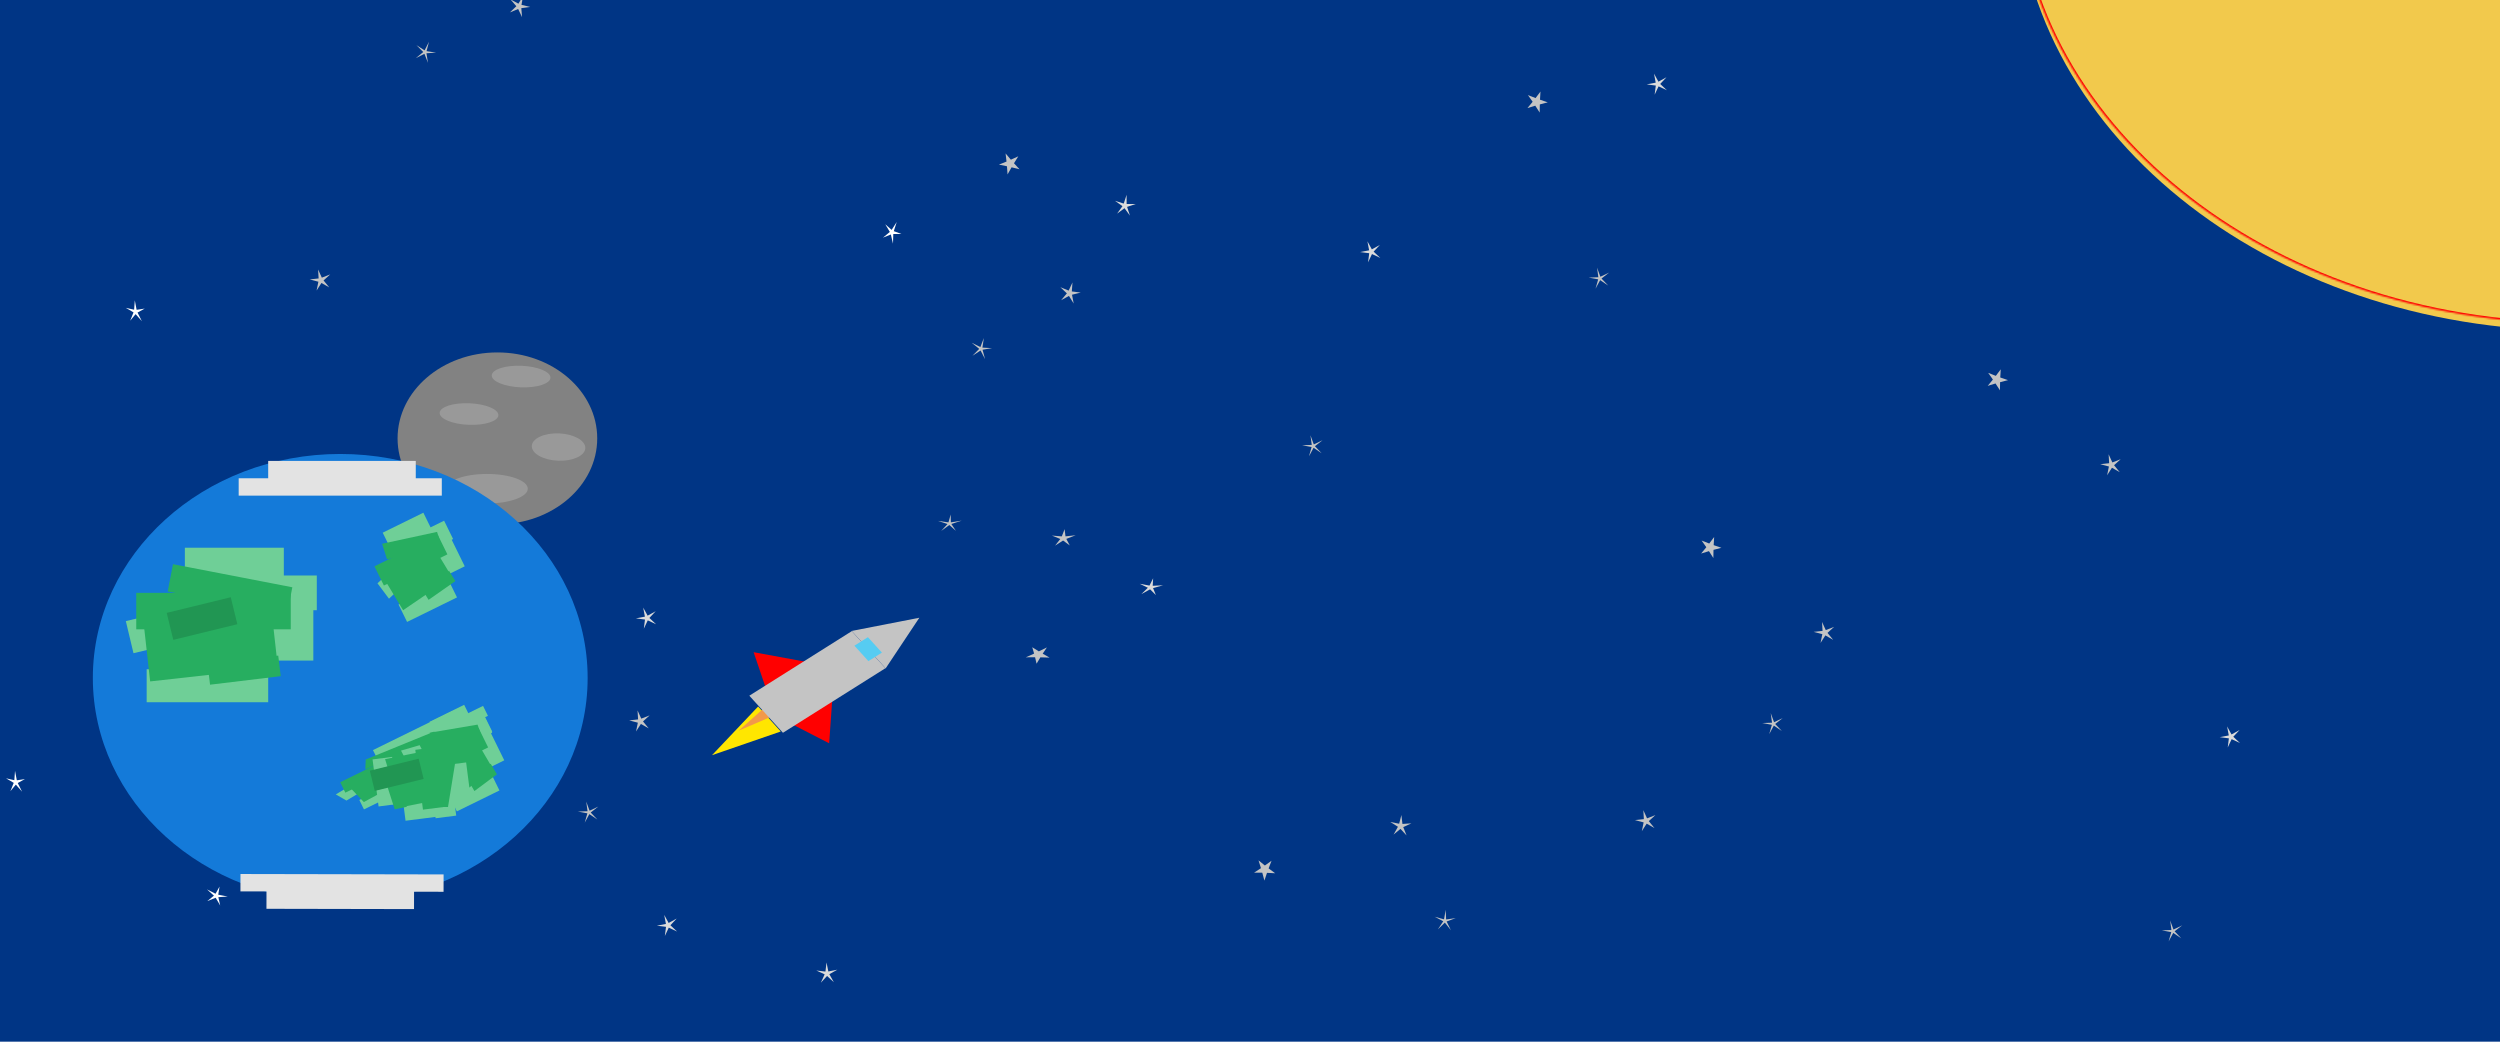 <svg width="1440" height="600" viewBox="0 0 1440 600" version="1.1" xmlns="http://www.w3.org/2000/svg" xmlns:xlink="http://www.w3.org/1999/xlink">
<title>3</title>
<desc>Created using Figma</desc>
<g id="Canvas" transform="translate(485 -379)">
<clipPath id="clip-0" clip-rule="evenodd">
<path d="M -485 379L 955 379L 955 979L -485 979L -485 379Z" fill="#FFFFFF"/>
</clipPath>
<g id="3" clip-path="url(#clip-0)">
<path d="M -485 379L 955 379L 955 979L -485 979L -485 379Z" fill="#FFFFFF"/>
<clipPath id="clip-1" clip-rule="evenodd">
<path d="M -505 378L 958 378L 958 993L -505 993L -505 378Z" fill="#FFFFFF"/>
</clipPath>
<g id="3" clip-path="url(#clip-1)">
<path d="M -505 378L 958 378L 958 993L -505 993L -505 378Z" fill="#003585"/>
</g>
<g id="Moon" filter="url(#filter0_d)">
<g id="Ellipse 2">
<use xlink:href="#path0_fill" transform="translate(-256 578)" fill="#828282"/>
</g>
<g id="Ellipse 2.1" filter="url(#filter1_d)">
<use xlink:href="#path1_fill" transform="translate(-228 644)" fill="#999999"/>
</g>
<g id="Ellipse 2.2" filter="url(#filter2_d)">
<use xlink:href="#path2_fill" transform="matrix(0.999 0.041 -0.041 0.999 -231.495 602.586)" fill="#999999"/>
</g>
<g id="Ellipse 2.4" filter="url(#filter3_d)">
<use xlink:href="#path3_fill" transform="matrix(0.999 0.041 -0.041 0.999 -178.359 620)" fill="#999999"/>
</g>
<g id="Ellipse 2.3" filter="url(#filter4_d)">
<use xlink:href="#path2_fill" transform="matrix(0.999 0.041 -0.041 0.999 -201.495 581)" fill="#999999"/>
</g>
</g>
<g id="Group" filter="url(#filter5_d)">
<g id="Group 2.1">
<g id="Star">
<use xlink:href="#path4_fill" transform="matrix(-0.645 0.764 -0.764 -0.645 -107.231 789.674)" fill="#C4C4C4"/>
</g>
<g id="Star">
<use xlink:href="#path5_fill" transform="matrix(-0.038 0.999 -0.999 -0.038 -175.476 735.151)" fill="#C4C4C4"/>
</g>
<g id="Star">
<use xlink:href="#path6_fill" transform="matrix(-0.645 0.764 -0.764 -0.645 -136.784 842.184)" fill="#C4C4C4"/>
</g>
<g id="Star">
<use xlink:href="#path7_fill" transform="matrix(-0.96 -0.279 0.279 -0.96 -108.027 738.908)" fill="#DBDBDB"/>
</g>
<g id="Star">
<use xlink:href="#path8_fill" transform="matrix(0.321 0.947 -0.947 0.321 -219.766 800.43)" fill="#FFFFFF"/>
</g>
</g>
<g id="Group 2.3">
<g id="Star">
<use xlink:href="#path4_fill" transform="matrix(-0.932 0.363 -0.363 -0.932 139.398 547.532)" fill="#C4C4C4"/>
</g>
<g id="Star">
<use xlink:href="#path5_fill" transform="matrix(-0.511 0.86 -0.86 -0.511 105.512 467.022)" fill="#C4C4C4"/>
</g>
<g id="Star">
<use xlink:href="#path6_fill" transform="matrix(-0.932 0.363 -0.363 -0.932 88.341 579.531)" fill="#C4C4C4"/>
</g>
<g id="Star">
<use xlink:href="#path7_fill" transform="matrix(-0.71 -0.704 0.704 -0.71 162.962 502.56)" fill="#DBDBDB"/>
</g>
<g id="Star">
<use xlink:href="#path8_fill" transform="matrix(-0.17 0.985 -0.985 -0.17 35.407 503.193)" fill="#FFFFFF"/>
</g>
</g>
<g id="Group 2.4">
<g id="Star">
<use xlink:href="#path9_fill" transform="matrix(-1 0.012 -0.132 0.991 135.419 679.704)" fill="#C4C4C4"/>
</g>
<g id="Star">
<use xlink:href="#path10_fill" transform="matrix(-0.858 -0.513 -0.768 0.641 123.267 751.049)" fill="#C4C4C4"/>
</g>
<g id="Star">
<use xlink:href="#path11_fill" transform="matrix(-1 0.012 -0.132 0.991 69.808 671.256)" fill="#C4C4C4"/>
</g>
<g id="Star">
<use xlink:href="#path12_fill" transform="matrix(-0.597 0.803 0.951 0.308 175.018 706.447)" fill="#DBDBDB"/>
</g>
<g id="Star">
<use xlink:href="#path13_fill" transform="matrix(-0.577 -0.816 -0.921 0.39 35.575 745.323)" fill="#FFFFFF"/>
</g>
</g>
<g id="Group 2.2">
<g id="Star">
<use xlink:href="#path4_fill" transform="matrix(-0.645 0.764 -0.764 -0.645 -291.233 535.674)" fill="#C4C4C4"/>
</g>
<g id="Star">
<use xlink:href="#path8_fill" transform="matrix(0.321 0.947 -0.947 0.321 -403.768 546.43)" fill="#FFFFFF"/>
</g>
<g id="Group 2.1">
<g id="Star">
<use xlink:href="#path4_fill" transform="matrix(-0.645 0.764 -0.764 -0.645 472.101 847.103)" fill="#C4C4C4"/>
</g>
<g id="Star">
<use xlink:href="#path5_fill" transform="matrix(-0.038 0.999 -0.999 -0.038 406.75 427.577)" fill="#C4C4C4"/>
</g>
<g id="Star">
<use xlink:href="#path6_fill" transform="matrix(-0.645 0.764 -0.764 -0.645 445.442 534.611)" fill="#C4C4C4"/>
</g>
<g id="Star">
<use xlink:href="#path7_fill" transform="matrix(-0.96 -0.279 0.279 -0.96 474.199 431.334)" fill="#DBDBDB"/>
</g>
<g id="Star">
<use xlink:href="#path4_fill" transform="matrix(-0.645 0.764 -0.764 -0.645 740.105 642.104)" fill="#C4C4C4"/>
</g>
<g id="Star">
<use xlink:href="#path5_fill" transform="matrix(-0.038 0.999 -0.999 -0.038 671.859 587.581)" fill="#C4C4C4"/>
</g>
<g id="Star">
<use xlink:href="#path6_fill" transform="matrix(-0.645 0.764 -0.764 -0.645 280.371 631.188)" fill="#C4C4C4"/>
</g>
<g id="Star">
<use xlink:href="#path7_fill" transform="matrix(-0.96 -0.279 0.279 -0.96 309.127 527.912)" fill="#DBDBDB"/>
</g>
<g id="Star">
<use xlink:href="#path4_fill" transform="matrix(-0.645 0.764 -0.764 -0.645 575.033 738.682)" fill="#C4C4C4"/>
</g>
<g id="Star">
<use xlink:href="#path5_fill" transform="matrix(-0.038 0.999 -0.999 -0.038 506.787 684.159)" fill="#C4C4C4"/>
</g>
<g id="Star">
<use xlink:href="#path6_fill" transform="matrix(-0.645 0.764 -0.764 -0.645 545.48 791.192)" fill="#C4C4C4"/>
</g>
<g id="Star">
<use xlink:href="#path7_fill" transform="matrix(-0.785 0.619 -0.619 -0.785 0.306 936.815)" fill="#DBDBDB"/>
</g>
<g id="Star">
<use xlink:href="#path4_fill" transform="matrix(0.246 0.969 -0.969 0.246 326.404 843.065)" fill="#C4C4C4"/>
</g>
<g id="Star">
<use xlink:href="#path5_fill" transform="matrix(0.791 0.612 -0.612 0.791 242.361 866.877)" fill="#C4C4C4"/>
</g>
<g id="Star">
<use xlink:href="#path6_fill" transform="matrix(0.246 0.969 -0.969 0.246 351.937 897.644)" fill="#C4C4C4"/>
</g>
<g id="Star">
<use xlink:href="#path7_fill" transform="matrix(-0.96 -0.279 0.279 -0.96 -95.92 915.911)" fill="#DBDBDB"/>
</g>
<g id="Star">
<use xlink:href="#path8_fill" transform="matrix(0.321 0.947 -0.947 0.321 -472.767 817.429)" fill="#FFFFFF"/>
</g>
</g>
</g>
</g>
<g id="Ellipse">
<g filter="url(#filter6_i)">
<use xlink:href="#path14_fill" transform="matrix(1 0 0 -1 676.478 565.486)" fill="#F2C94C"/>
</g>
<mask id="mask0_outline_ins">
<use xlink:href="#path14_fill" fill="white" transform="matrix(1 0 0 -1 676.478 565.486)"/>
</mask>
<g mask="url(#mask0_outline_ins)">
<use xlink:href="#path15_stroke_2x" transform="matrix(1 0 0 -1 676.478 565.486)" fill="#FF0000"/>
</g>
</g>
<g id="Rocket" filter="url(#filter7_d)">
<g id="Polygon 2">
<use xlink:href="#path16_fill" transform="matrix(-0.321 -0.947 -0.985 0.174 -14.51 769.214)" fill="#FF0000"/>
</g>
<g id="Polygon 2.1">
<use xlink:href="#path17_fill" transform="matrix(0.89 0.457 -0.535 0.845 -18.891 768.878)" fill="#FF0000"/>
</g>
<g id="Group 2">
<g id="Polygon">
<use xlink:href="#path18_fill" transform="matrix(0.672 0.741 -0.846 0.533 33.239 718.363)" fill="#C4C4C4"/>
</g>
<g id="Polygon 2" filter="url(#filter8_d)">
<use xlink:href="#path19_fill" transform="matrix(-0.672 -0.741 0.846 -0.533 -67.363 814.295)" fill="#FFE600"/>
</g>
<g id="Polygon 3">
<use xlink:href="#path20_fill" transform="matrix(0.672 0.741 0.846 -0.533 -62.004 793.22)" fill="#F2994A"/>
</g>
<g id="Rectangle">
<use xlink:href="#path21_fill" transform="matrix(0.672 0.741 -0.846 0.533 5.646 738.527)" fill="#C4C4C4"/>
</g>
<g id="Rectangle 2">
<use xlink:href="#path22_fill" transform="matrix(0.672 0.741 -0.846 0.533 14.918 742.007)" fill="#56CCF2"/>
</g>
</g>
</g>
<g id="Rectangle">
<use xlink:href="#path23_fill" transform="translate(-245 814)" fill="#27AE60"/>
</g>
<g id="Rectangle">
<use xlink:href="#path24_fill" transform="translate(-250 801)" fill="#27AE60"/>
</g>
<g id="Star">
<use xlink:href="#path5_fill" transform="matrix(0.766 0.642 -0.642 0.766 -389.302 812.486)" fill="#C4C4C4"/>
</g>
<g id="Star">
<use xlink:href="#path6_fill" transform="matrix(0.209 0.978 -0.978 0.209 -281.005 847.486)" fill="#C4C4C4"/>
</g>
<g id="Star">
<use xlink:href="#path7_fill" transform="matrix(-0.809 0.588 -0.588 -0.809 -345.007 761.483)" fill="#DBDBDB"/>
</g>
<g id="Star">
<use xlink:href="#path8_fill" transform="matrix(0.945 0.326 -0.326 0.945 -364.847 887.486)" fill="#FFFFFF"/>
</g>
<g id="Earth" filter="url(#filter9_d)">
<g id="Ellipse 3">
<use xlink:href="#path25_fill" transform="translate(-431.522 636.486)" fill="#147AD9"/>
</g>
<g id="Group 2" filter="url(#filter10_d)">
<g id="Rectangle">
<use xlink:href="#path26_fill" transform="translate(-347.522 646.486)" fill="#E3E3E3"/>
</g>
<g id="Rectangle">
<use xlink:href="#path27_fill" transform="translate(-330.522 636.486)" fill="#E3E3E3"/>
</g>
</g>
<g id="Group 2.1" filter="url(#filter11_d)">
<g id="Rectangle">
<use xlink:href="#path26_fill" transform="matrix(-1 -0.002 0.002 -1 -229.507 884.664)" fill="#E3E3E3"/>
</g>
<g id="Rectangle">
<use xlink:href="#path27_fill" transform="matrix(-1 -0.002 0.002 -1 -246.522 894.638)" fill="#E3E3E3"/>
</g>
</g>
<g id="Group" filter="url(#filter12_d)">
<g id="Rectangle 3">
<use xlink:href="#path28_fill" transform="translate(-378.522 686.486)" fill="#6FCF97"/>
</g>
<g id="Rectangle 3.1">
<use xlink:href="#path28_fill" transform="translate(-361.522 719.486)" fill="#6FCF97"/>
</g>
<g id="Rectangle 3.2">
<use xlink:href="#path29_fill" transform="translate(-400.522 756.486)" fill="#6FCF97"/>
</g>
<g id="Rectangle 3.4">
<use xlink:href="#path29_fill" transform="matrix(0.973 -0.232 0.232 0.973 -412.522 728.759)" fill="#6FCF97"/>
</g>
<g id="Rectangle 3.3">
<use xlink:href="#path30_fill" transform="translate(-359.522 702.486)" fill="#6FCF97"/>
</g>
<g id="Rectangle 3">
<use xlink:href="#path31_fill" transform="matrix(0.12 0.993 -0.993 0.12 -324.73 748.62)" fill="#27AE60"/>
</g>
<g id="Rectangle 3">
<use xlink:href="#path32_fill" transform="matrix(0.994 -0.111 0.111 0.994 -402.068 731.689)" fill="#27AE60"/>
</g>
<g id="Rectangle 4">
<use xlink:href="#path33_fill" transform="translate(-406.522 712.486)" fill="#27AE60"/>
</g>
<g id="Rectangle 2">
<use xlink:href="#path34_fill" transform="matrix(0.982 0.19 -0.19 0.982 -385.361 695.975)" fill="#27AE60"/>
</g>
</g>
<g id="Group" filter="url(#filter13_d)">
<g id="Rectangle 3">
<use xlink:href="#path35_fill" transform="matrix(0.898 -0.441 0.441 0.898 -264.56 677.818)" fill="#6FCF97"/>
</g>
<g id="Rectangle 3.1">
<use xlink:href="#path35_fill" transform="matrix(0.898 -0.441 0.441 0.898 -249.025 691.802)" fill="#6FCF97"/>
</g>
<g id="Rectangle 3.2">
<use xlink:href="#path36_fill" transform="matrix(0.898 -0.441 0.441 0.898 -255.448 719.195)" fill="#6FCF97"/>
</g>
<g id="Rectangle 3.4">
<use xlink:href="#path37_fill" transform="matrix(0.729 -0.685 0.598 0.802 -267.564 706.984)" fill="#6FCF97"/>
</g>
<g id="Rectangle 3.3">
<use xlink:href="#path38_fill" transform="matrix(0.898 -0.441 0.441 0.898 -252.61 682.428)" fill="#6FCF97"/>
</g>
<g id="Rectangle 3">
<use xlink:href="#path39_fill" transform="matrix(0.523 0.852 -0.819 0.573 -226.364 699.755)" fill="#27AE60"/>
</g>
<g id="Rectangle 3">
<use xlink:href="#path40_fill" transform="matrix(0.826 -0.564 0.517 0.856 -262.511 706.421)" fill="#27AE60"/>
</g>
<g id="Rectangle 4">
<use xlink:href="#path41_fill" transform="matrix(0.898 -0.441 0.441 0.898 -269.318 697.186)" fill="#27AE60"/>
</g>
<g id="Rectangle 2">
<use xlink:href="#path42_fill" transform="matrix(0.977 -0.211 0.302 0.953 -264.909 684.204)" fill="#27AE60"/>
</g>
</g>
<g id="Group" filter="url(#filter14_d)">
<g id="Rectangle 3">
<use xlink:href="#path43_fill" transform="matrix(0.898 -0.441 0.441 0.898 -270.171 803.051)" fill="#6FCF97"/>
</g>
<g id="Rectangle 3.1">
<use xlink:href="#path43_fill" transform="matrix(0.898 -0.441 0.441 0.898 -251.856 805.776)" fill="#6FCF97"/>
</g>
<g id="Rectangle 3.2">
<use xlink:href="#path44_fill" transform="matrix(0.898 -0.441 0.441 0.898 -278.028 831.776)" fill="#6FCF97"/>
</g>
<g id="Rectangle 3.4">
<use xlink:href="#path45_fill" transform="matrix(0.857 -0.515 0.867 0.499 -291.579 828.584)" fill="#6FCF97"/>
</g>
<g id="Rectangle 3.3">
<use xlink:href="#path46_fill" transform="matrix(0.898 -0.441 0.441 0.898 -252.637 800.121)" fill="#6FCF97"/>
</g>
<g id="Rectangle 3">
<use xlink:href="#path47_fill" transform="matrix(0.706 0.708 -0.878 0.479 -218.164 799.574)" fill="#27AE60"/>
</g>
<g id="Rectangle 3">
<use xlink:href="#path48_fill" transform="matrix(0.879 -0.476 0.689 0.724 -282.758 825.291)" fill="#27AE60"/>
</g>
<g id="Rectangle 4">
<use xlink:href="#path49_fill" transform="matrix(0.898 -0.441 0.441 0.898 -289.04 821.556)" fill="#27AE60"/>
</g>
<g id="Rectangle 2">
<use xlink:href="#path50_fill" transform="matrix(0.926 -0.378 -0.042 0.999 -274.339 808.468)" fill="#27AE60"/>
</g>
</g>
<g id="Group" filter="url(#filter15_d)">
<g id="Rectangle 3">
<use xlink:href="#path51_fill" transform="matrix(0.898 -0.441 0.441 0.898 -237.614 786.778)" fill="#6FCF97"/>
</g>
<g id="Rectangle 3.1">
<use xlink:href="#path51_fill" transform="matrix(0.898 -0.441 0.441 0.898 -222.956 801.571)" fill="#6FCF97"/>
</g>
<g id="Rectangle 3.2">
<use xlink:href="#path52_fill" transform="matrix(0.898 -0.441 0.441 0.898 -226.857 828.146)" fill="#6FCF97"/>
</g>
<g id="Rectangle 3.4">
<use xlink:href="#path53_fill" transform="matrix(0.691 -0.723 0.574 0.819 -238.373 815.324)" fill="#6FCF97"/>
</g>
<g id="Rectangle 3.3">
<use xlink:href="#path54_fill" transform="matrix(0.898 -0.441 0.441 0.898 -226.739 792.1)" fill="#6FCF97"/>
</g>
<g id="Rectangle 3">
<use xlink:href="#path55_fill" transform="matrix(0.51 0.86 -0.802 0.597 -202.386 810.883)" fill="#27AE60"/>
</g>
<g id="Rectangle 3">
<use xlink:href="#path56_fill" transform="matrix(0.81 -0.586 0.505 0.863 -233.939 815.098)" fill="#27AE60"/>
</g>
<g id="Rectangle 4">
<use xlink:href="#path57_fill" transform="matrix(0.898 -0.441 0.441 0.898 -240.563 805.555)" fill="#27AE60"/>
</g>
<g id="Rectangle 2">
<use xlink:href="#path58_fill" transform="matrix(0.986 -0.167 0.325 0.946 -237.507 793.049)" fill="#27AE60"/>
</g>
</g>
</g>
<g id="Group 2.1">
<g id="Star">
<use xlink:href="#path4_fill" transform="matrix(-0.965 0.261 -0.261 -0.965 -178.147 387.184)" fill="#C4C4C4"/>
</g>
<g id="Star">
<use xlink:href="#path6_fill" transform="matrix(-0.965 0.261 -0.261 -0.965 -232.339 413.527)" fill="#C4C4C4"/>
</g>
</g>
<g id="Group 3">
<g id="Rectangle 3.1">
<use xlink:href="#path51_fill" transform="matrix(0.127 0.992 -0.992 0.127 -235.24 827.253)" fill="#6FCF97"/>
</g>
<g id="Rectangle 3.2">
<use xlink:href="#path52_fill" transform="matrix(0.127 0.992 -0.992 0.127 -259.131 814.977)" fill="#6FCF97"/>
</g>
<g id="Rectangle 3.4">
<use xlink:href="#path53_fill" transform="matrix(0.461 0.887 -0.96 0.279 -243.276 808.22)" fill="#6FCF97"/>
</g>
<g id="Rectangle 3.3">
<use xlink:href="#path54_fill" transform="matrix(0.127 0.992 -0.992 0.127 -225.054 826.732)" fill="#6FCF97"/>
</g>
<g id="Rectangle 3">
<use xlink:href="#path55_fill" transform="matrix(-0.979 0.205 -0.306 -0.952 -250.697 843.712)" fill="#27AE60"/>
</g>
<g id="Rectangle 3">
<use xlink:href="#path56_fill" transform="matrix(0.293 0.956 -0.98 0.199 -244.494 812.49)" fill="#27AE60"/>
</g>
<g id="Rectangle 3">
<use xlink:href="#path51_fill" transform="matrix(0.127 0.992 -0.992 0.127 -216.505 818.159)" fill="#6FCF97"/>
</g>
<g id="Rectangle 4">
<use xlink:href="#path57_fill" transform="matrix(0.127 0.992 -0.992 0.127 -233.323 809.303)" fill="#27AE60"/>
</g>
<g id="Rectangle 2">
<use xlink:href="#path58_fill" transform="matrix(-0.16 0.987 -1 0.002 -222.475 816.235)" fill="#27AE60"/>
</g>
</g>
<g id="Rectangle 2">
<use xlink:href="#path59_fill" transform="matrix(0.971 -0.238 0.238 0.971 -272 822.912)" fill="#219653"/>
</g>
<g id="Rectangle 3">
<use xlink:href="#path60_fill" transform="matrix(-0.971 0.237 -0.237 -0.971 -348.289 738.543)" fill="#219653"/>
</g>
<g id="Star">
<use xlink:href="#path6_fill" transform="matrix(-0.645 0.764 -0.764 -0.645 775.541 914.61)" fill="#C4C4C4"/>
</g>
<g id="Star">
<use xlink:href="#path7_fill" transform="matrix(-0.96 -0.279 0.279 -0.96 804.297 811.334)" fill="#DBDBDB"/>
</g>
</g>
</g>
<defs>
<filter id="filter0_d" filterUnits="userSpaceOnUse" x="-260" y="578" width="123" height="107" color-interpolation-filters="sRGB">
<feFlood flood-opacity="0" result="BackgroundImageFix"/>
<feColorMatrix in="SourceAlpha" type="matrix" values="0 0 0 0 0 0 0 0 0 0 0 0 0 0 0 0 0 0 255 0"/>
<feOffset dx="0" dy="4"/>
<feGaussianBlur stdDeviation="2"/>
<feColorMatrix type="matrix" values="0 0 0 0 0 0 0 0 0 0 0 0 0 0 0 0 0 0 0.25 0"/>
<feBlend mode="normal" in2="BackgroundImageFix" result="effect1_dropShadow"/>
<feBlend mode="normal" in="SourceGraphic" in2="effect1_dropShadow" result="shape"/>
</filter>
<filter id="filter1_d" filterUnits="userSpaceOnUse" x="-232" y="644" width="55" height="25" color-interpolation-filters="sRGB">
<feFlood flood-opacity="0" result="BackgroundImageFix"/>
<feColorMatrix in="SourceAlpha" type="matrix" values="0 0 0 0 0 0 0 0 0 0 0 0 0 0 0 0 0 0 255 0"/>
<feOffset dx="0" dy="4"/>
<feGaussianBlur stdDeviation="2"/>
<feColorMatrix type="matrix" values="0 0 0 0 0 0 0 0 0 0 0 0 0 0 0 0 0 0 0.25 0"/>
<feBlend mode="normal" in2="BackgroundImageFix" result="effect1_dropShadow"/>
<feBlend mode="normal" in="SourceGraphic" in2="effect1_dropShadow" result="shape"/>
</filter>
<filter id="filter2_d" filterUnits="userSpaceOnUse" x="-236" y="603" width="43" height="21" color-interpolation-filters="sRGB">
<feFlood flood-opacity="0" result="BackgroundImageFix"/>
<feColorMatrix in="SourceAlpha" type="matrix" values="0 0 0 0 0 0 0 0 0 0 0 0 0 0 0 0 0 0 255 0"/>
<feOffset dx="0" dy="4"/>
<feGaussianBlur stdDeviation="2"/>
<feColorMatrix type="matrix" values="0 0 0 0 0 0 0 0 0 0 0 0 0 0 0 0 0 0 0.25 0"/>
<feBlend mode="normal" in2="BackgroundImageFix" result="effect1_dropShadow"/>
<feBlend mode="normal" in="SourceGraphic" in2="effect1_dropShadow" result="shape"/>
</filter>
<filter id="filter3_d" filterUnits="userSpaceOnUse" x="-183" y="620" width="40" height="25" color-interpolation-filters="sRGB">
<feFlood flood-opacity="0" result="BackgroundImageFix"/>
<feColorMatrix in="SourceAlpha" type="matrix" values="0 0 0 0 0 0 0 0 0 0 0 0 0 0 0 0 0 0 255 0"/>
<feOffset dx="0" dy="4"/>
<feGaussianBlur stdDeviation="2"/>
<feColorMatrix type="matrix" values="0 0 0 0 0 0 0 0 0 0 0 0 0 0 0 0 0 0 0.25 0"/>
<feBlend mode="normal" in2="BackgroundImageFix" result="effect1_dropShadow"/>
<feBlend mode="normal" in="SourceGraphic" in2="effect1_dropShadow" result="shape"/>
</filter>
<filter id="filter4_d" filterUnits="userSpaceOnUse" x="-206" y="581" width="43" height="22" color-interpolation-filters="sRGB">
<feFlood flood-opacity="0" result="BackgroundImageFix"/>
<feColorMatrix in="SourceAlpha" type="matrix" values="0 0 0 0 0 0 0 0 0 0 0 0 0 0 0 0 0 0 255 0"/>
<feOffset dx="0" dy="4"/>
<feGaussianBlur stdDeviation="2"/>
<feColorMatrix type="matrix" values="0 0 0 0 0 0 0 0 0 0 0 0 0 0 0 0 0 0 0.25 0"/>
<feBlend mode="normal" in2="BackgroundImageFix" result="effect1_dropShadow"/>
<feBlend mode="normal" in="SourceGraphic" in2="effect1_dropShadow" result="shape"/>
</filter>
<filter id="filter5_d" filterUnits="userSpaceOnUse" x="-486" y="417" width="1227" height="625" color-interpolation-filters="sRGB">
<feFlood flood-opacity="0" result="BackgroundImageFix"/>
<feColorMatrix in="SourceAlpha" type="matrix" values="0 0 0 0 0 0 0 0 0 0 0 0 0 0 0 0 0 0 255 0"/>
<feOffset dx="0" dy="4"/>
<feGaussianBlur stdDeviation="2"/>
<feColorMatrix type="matrix" values="0 0 0 0 0 0 0 0 0 0 0 0 0 0 0 0 0 0 0.25 0"/>
<feBlend mode="normal" in2="BackgroundImageFix" result="effect1_dropShadow"/>
<feBlend mode="normal" in="SourceGraphic" in2="effect1_dropShadow" result="shape"/>
</filter>
<filter id="filter6_i" filterUnits="userSpaceOnUse" x="676" y="44" width="645" height="526" color-interpolation-filters="sRGB">
<feFlood flood-opacity="0" result="BackgroundImageFix"/>
<feBlend mode="normal" in="SourceGraphic" in2="BackgroundImageFix" result="shape"/>
<feColorMatrix in="SourceAlpha" type="matrix" values="0 0 0 0 0 0 0 0 0 0 0 0 0 0 0 0 0 0 255 0" result="hardAlpha"/>
<feOffset dx="0" dy="4"/>
<feGaussianBlur stdDeviation="2"/>
<feComposite in2="hardAlpha" operator="arithmetic" k2="-1" k3="1"/>
<feColorMatrix type="matrix" values="0 0 0 0 0 0 0 0 0 0 0 0 0 0 0 0 0 0 0.25 0"/>
<feBlend mode="normal" in2="shape" result="effect1_innerShadow"/>
</filter>
<filter id="filter7_d" filterUnits="userSpaceOnUse" x="-79" y="730" width="128" height="84" color-interpolation-filters="sRGB">
<feFlood flood-opacity="0" result="BackgroundImageFix"/>
<feColorMatrix in="SourceAlpha" type="matrix" values="0 0 0 0 0 0 0 0 0 0 0 0 0 0 0 0 0 0 255 0"/>
<feOffset dx="0" dy="4"/>
<feGaussianBlur stdDeviation="2"/>
<feColorMatrix type="matrix" values="0 0 0 0 0 0 0 0 0 0 0 0 0 0 0 0 0 0 0.25 0"/>
<feBlend mode="normal" in2="BackgroundImageFix" result="effect1_dropShadow"/>
<feBlend mode="normal" in="SourceGraphic" in2="effect1_dropShadow" result="shape"/>
</filter>
<filter id="filter8_d" filterUnits="userSpaceOnUse" x="-79" y="777" width="48" height="37" color-interpolation-filters="sRGB">
<feFlood flood-opacity="0" result="BackgroundImageFix"/>
<feColorMatrix in="SourceAlpha" type="matrix" values="0 0 0 0 0 0 0 0 0 0 0 0 0 0 0 0 0 0 255 0"/>
<feOffset dx="0" dy="4"/>
<feGaussianBlur stdDeviation="2"/>
<feColorMatrix type="matrix" values="0 0 0 0 0 0 0 0 0 0 0 0 0 0 0 0 0 0 0.25 0"/>
<feBlend mode="normal" in2="BackgroundImageFix" result="effect1_dropShadow"/>
<feBlend mode="normal" in="SourceGraphic" in2="effect1_dropShadow" result="shape"/>
</filter>
<filter id="filter9_d" filterUnits="userSpaceOnUse" x="-436" y="636" width="294" height="267" color-interpolation-filters="sRGB">
<feFlood flood-opacity="0" result="BackgroundImageFix"/>
<feColorMatrix in="SourceAlpha" type="matrix" values="0 0 0 0 0 0 0 0 0 0 0 0 0 0 0 0 0 0 255 0"/>
<feOffset dx="0" dy="4"/>
<feGaussianBlur stdDeviation="2"/>
<feColorMatrix type="matrix" values="0 0 0 0 0 0 0 0 0 0 0 0 0 0 0 0 0 0 0.25 0"/>
<feBlend mode="normal" in2="BackgroundImageFix" result="effect1_dropShadow"/>
<feBlend mode="normal" in="SourceGraphic" in2="effect1_dropShadow" result="shape"/>
</filter>
<filter id="filter10_d" filterUnits="userSpaceOnUse" x="-352" y="636" width="126" height="29" color-interpolation-filters="sRGB">
<feFlood flood-opacity="0" result="BackgroundImageFix"/>
<feColorMatrix in="SourceAlpha" type="matrix" values="0 0 0 0 0 0 0 0 0 0 0 0 0 0 0 0 0 0 255 0"/>
<feOffset dx="0" dy="4"/>
<feGaussianBlur stdDeviation="2"/>
<feColorMatrix type="matrix" values="0 0 0 0 0 0 0 0 0 0 0 0 0 0 0 0 0 0 0.25 0"/>
<feBlend mode="normal" in2="BackgroundImageFix" result="effect1_dropShadow"/>
<feBlend mode="normal" in="SourceGraphic" in2="effect1_dropShadow" result="shape"/>
</filter>
<filter id="filter11_d" filterUnits="userSpaceOnUse" x="-351" y="874" width="126" height="29" color-interpolation-filters="sRGB">
<feFlood flood-opacity="0" result="BackgroundImageFix"/>
<feColorMatrix in="SourceAlpha" type="matrix" values="0 0 0 0 0 0 0 0 0 0 0 0 0 0 0 0 0 0 255 0"/>
<feOffset dx="0" dy="4"/>
<feGaussianBlur stdDeviation="2"/>
<feColorMatrix type="matrix" values="0 0 0 0 0 0 0 0 0 0 0 0 0 0 0 0 0 0 0.25 0"/>
<feBlend mode="normal" in2="BackgroundImageFix" result="effect1_dropShadow"/>
<feBlend mode="normal" in="SourceGraphic" in2="effect1_dropShadow" result="shape"/>
</filter>
<filter id="filter12_d" filterUnits="userSpaceOnUse" x="-417" y="686" width="119" height="98" color-interpolation-filters="sRGB">
<feFlood flood-opacity="0" result="BackgroundImageFix"/>
<feColorMatrix in="SourceAlpha" type="matrix" values="0 0 0 0 0 0 0 0 0 0 0 0 0 0 0 0 0 0 255 0"/>
<feOffset dx="0" dy="4"/>
<feGaussianBlur stdDeviation="2"/>
<feColorMatrix type="matrix" values="0 0 0 0 0 0 0 0 0 0 0 0 0 0 0 0 0 0 0.25 0"/>
<feBlend mode="normal" in2="BackgroundImageFix" result="effect1_dropShadow"/>
<feBlend mode="normal" in="SourceGraphic" in2="effect1_dropShadow" result="shape"/>
</filter>
<filter id="filter13_d" filterUnits="userSpaceOnUse" x="-274" y="666" width="61" height="72" color-interpolation-filters="sRGB">
<feFlood flood-opacity="0" result="BackgroundImageFix"/>
<feColorMatrix in="SourceAlpha" type="matrix" values="0 0 0 0 0 0 0 0 0 0 0 0 0 0 0 0 0 0 255 0"/>
<feOffset dx="0" dy="4"/>
<feGaussianBlur stdDeviation="2"/>
<feColorMatrix type="matrix" values="0 0 0 0 0 0 0 0 0 0 0 0 0 0 0 0 0 0 0.25 0"/>
<feBlend mode="normal" in2="BackgroundImageFix" result="effect1_dropShadow"/>
<feBlend mode="normal" in="SourceGraphic" in2="effect1_dropShadow" result="shape"/>
</filter>
<filter id="filter14_d" filterUnits="userSpaceOnUse" x="-296" y="777" width="99" height="69" color-interpolation-filters="sRGB">
<feFlood flood-opacity="0" result="BackgroundImageFix"/>
<feColorMatrix in="SourceAlpha" type="matrix" values="0 0 0 0 0 0 0 0 0 0 0 0 0 0 0 0 0 0 255 0"/>
<feOffset dx="0" dy="4"/>
<feGaussianBlur stdDeviation="2"/>
<feColorMatrix type="matrix" values="0 0 0 0 0 0 0 0 0 0 0 0 0 0 0 0 0 0 0.25 0"/>
<feBlend mode="normal" in2="BackgroundImageFix" result="effect1_dropShadow"/>
<feBlend mode="normal" in="SourceGraphic" in2="effect1_dropShadow" result="shape"/>
</filter>
<filter id="filter15_d" filterUnits="userSpaceOnUse" x="-245" y="776" width="55" height="71" color-interpolation-filters="sRGB">
<feFlood flood-opacity="0" result="BackgroundImageFix"/>
<feColorMatrix in="SourceAlpha" type="matrix" values="0 0 0 0 0 0 0 0 0 0 0 0 0 0 0 0 0 0 255 0"/>
<feOffset dx="0" dy="4"/>
<feGaussianBlur stdDeviation="2"/>
<feColorMatrix type="matrix" values="0 0 0 0 0 0 0 0 0 0 0 0 0 0 0 0 0 0 0.25 0"/>
<feBlend mode="normal" in2="BackgroundImageFix" result="effect1_dropShadow"/>
<feBlend mode="normal" in="SourceGraphic" in2="effect1_dropShadow" result="shape"/>
</filter>
<path id="path0_fill" d="M 115 49.5C 115 76.838 89.256 99 57.5 99C 25.744 99 0 76.838 0 49.5C 0 22.162 25.744 0 57.5 0C 89.256 0 115 22.162 115 49.5Z"/>
<path id="path1_fill" d="M 47 8.5C 47 13.194 36.479 17 23.5 17C 10.521 17 0 13.194 0 8.5C 0 3.806 10.521 0 23.5 0C 36.479 0 47 3.806 47 8.5Z"/>
<path id="path2_fill" d="M 33.849 6.212C 33.849 9.643 26.271 12.424 16.924 12.424C 7.577 12.424 0 9.643 0 6.212C 0 2.781 7.577 0 16.924 0C 26.271 0 33.849 2.781 33.849 6.212Z"/>
<path id="path3_fill" d="M 30.851 7.879C 30.851 12.231 23.945 15.758 15.425 15.758C 6.906 15.758 0 12.231 0 7.879C 0 3.528 6.906 0 15.425 0C 23.945 0 30.851 3.528 30.851 7.879Z"/>
<path id="path4_fill" d="M 6.383 0L 7.328 5.095L 12.453 4.422L 7.912 6.897L 10.134 11.576L 6.383 8.012L 2.631 11.576L 4.853 6.897L 0.312 4.422L 5.437 5.095L 6.383 0Z"/>
<path id="path5_fill" d="M 6.383 0L 7.741 4.525L 12.453 4.422L 8.58 7.115L 10.134 11.576L 6.383 8.716L 2.631 11.576L 4.185 7.115L 0.312 4.422L 5.025 4.525L 6.383 0Z"/>
<path id="path6_fill" d="M 6.383 0L 6.99 5.56L 12.453 4.422L 7.366 6.72L 10.134 11.576L 6.383 7.436L 2.631 11.576L 5.399 6.72L 0.312 4.422L 5.775 5.56L 6.383 0Z"/>
<path id="path7_fill" d="M 6.383 0L 7.216 5.25L 12.453 4.422L 7.73 6.838L 10.134 11.576L 6.383 7.82L 2.631 11.576L 5.035 6.838L 0.312 4.422L 5.55 5.25L 6.383 0Z"/>
<path id="path8_fill" d="M 6.668 0L 7.498 4.667L 13.009 3.892L 8.012 6.002L 10.587 10.191L 6.668 6.827L 2.748 10.191L 5.323 6.002L 0.326 3.892L 5.837 4.667L 6.668 0Z"/>
<path id="path9_fill" d="M 7.208 0L 8.276 4.197L 14.063 3.643L 8.936 5.683L 11.445 9.538L 7.208 6.601L 2.971 9.538L 5.48 5.683L 0.353 3.643L 6.14 4.197L 7.208 0Z"/>
<path id="path10_fill" d="M 6.122 0L 7.424 4.602L 11.944 4.497L 8.229 7.236L 9.72 11.773L 6.122 8.864L 2.523 11.773L 4.014 7.236L 0.3 4.497L 4.819 4.602L 6.122 0Z"/>
<path id="path11_fill" d="M 7.208 0L 7.894 4.581L 14.063 3.643L 8.319 5.536L 11.445 9.538L 7.208 6.126L 2.971 9.538L 6.097 5.536L 0.353 3.643L 6.522 4.581L 7.208 0Z"/>
<path id="path12_fill" d="M 5.976 0L 6.755 5.45L 11.659 4.59L 7.237 7.098L 9.488 12.017L 5.976 8.117L 2.463 12.017L 4.714 7.098L 0.292 4.59L 5.196 5.45L 5.976 0Z"/>
<path id="path13_fill" d="M 5.657 0L 6.362 5.185L 11.037 4.324L 6.798 6.668L 8.982 11.321L 5.657 7.585L 2.332 11.321L 4.517 6.668L 0.277 4.324L 4.952 5.185L 5.657 0Z"/>
<path id="path14_fill" d="M 644 260.5C 644 404.37 499.836 521 322 521C 144.164 521 0 404.37 0 260.5C 0 116.63 144.164 0 322 0C 499.836 0 644 116.63 644 260.5Z"/>
<path id="path15_stroke_2x" d="M 643 260.5C 643 403.63 499.492 520 322 520L 322 522C 500.18 522 645 405.11 645 260.5L 643 260.5ZM 322 520C 144.508 520 1 403.63 1 260.5L -1 260.5C -1 405.11 143.82 522 322 522L 322 520ZM 1 260.5C 1 117.37 144.508 1 322 1L 322 -1C 143.82 -1 -1 115.89 -1 260.5L 1 260.5ZM 322 1C 499.492 1 643 117.37 643 260.5L 645 260.5C 645 115.89 500.18 -1 322 -1L 322 1Z"/>
<path id="path16_fill" d="M 13.338 0L 24.889 28.842L 1.787 28.842L 13.338 0Z"/>
<path id="path17_fill" d="M 15.076 0L 28.132 25.325L 2.02 25.325L 15.076 0Z"/>
<path id="path18_fill" d="M 16.814 0L 31.374 34.511L 2.253 34.511L 16.814 0Z"/>
<path id="path19_fill" d="M 11.209 0L 20.916 39.113L 1.502 39.113L 11.209 0Z"/>
<path id="path20_fill" d="M 3.603 0L 6.723 18.981L 0.483 18.981L 3.603 0Z"/>
<path id="path21_fill" d="M 0 0L 28.823 0L 28.823 69.79L 0 69.79L 0 0Z"/>
<path id="path22_fill" d="M 0 0L 12.01 0L 12.01 9.203L 0 9.203L 0 0Z"/>
<path id="path23_fill" d="M 0 0L 21 0L 21 11L 0 11L 0 0Z"/>
<path id="path24_fill" d="M 0 0L 20 0L 20 18L 0 18L 0 0Z"/>
<path id="path25_fill" d="M 285 129C 285 200.245 221.201 258 142.5 258C 63.799 258 0 200.245 0 129C 0 57.755 63.799 0 142.5 0C 221.201 0 285 57.755 285 129Z"/>
<path id="path26_fill" d="M 0 0L 117 0L 117 10L 0 10L 0 0Z"/>
<path id="path27_fill" d="M 0 0L 85 0L 85 12L 0 12L 0 0Z"/>
<path id="path28_fill" d="M 0 0L 57 0L 57 32L 0 32L 0 0Z"/>
<path id="path29_fill" d="M 0 0L 70 0L 70 19L 0 19L 0 0Z"/>
<path id="path30_fill" d="M 0 0L 57 0L 57 20L 0 20L 0 0Z"/>
<path id="path31_fill" d="M 0 0L 11.929 0L 11.929 41L 0 41L 0 0Z"/>
<path id="path32_fill" d="M 0 0L 74 0L 74 32L 0 32L 0 0Z"/>
<path id="path33_fill" d="M 0 0L 89 0L 89 21L 0 21L 0 0Z"/>
<path id="path34_fill" d="M 0 0L 70 0L 70 16L 0 16L 0 0Z"/>
<path id="path35_fill" d="M 0 0L 26.078 0L 26.078 18.814L 0 18.814L 0 0Z"/>
<path id="path36_fill" d="M 0 0L 32.026 0L 32.026 11.171L 0 11.171L 0 0Z"/>
<path id="path37_fill" d="M 0 0L 32.585 0L 32.585 11.051L 0 11.051L 0 0Z"/>
<path id="path38_fill" d="M 0 0L 26.078 0L 26.078 11.759L 0 11.759L 0 0Z"/>
<path id="path39_fill" d="M 0 0L 6.994 0L 6.994 18.846L 0 18.846L 0 0Z"/>
<path id="path40_fill" d="M 0 0L 33.991 0L 33.991 18.768L 0 18.768L 0 0Z"/>
<path id="path41_fill" d="M 0 0L 40.719 0L 40.719 12.347L 0 12.347L 0 0Z"/>
<path id="path42_fill" d="M 0 0L 32.401 0L 32.401 9.34L 0 9.34L 0 0Z"/>
<path id="path43_fill" d="M 0 0L 51.087 0L 51.087 10.203L 0 10.203L 0 0Z"/>
<path id="path44_fill" d="M 0 0L 62.738 0L 62.738 6.058L 0 6.058L 0 0Z"/>
<path id="path45_fill" d="M 0 0L 61.239 0L 61.239 7.098L 0 7.098L 0 0Z"/>
<path id="path46_fill" d="M 0 0L 51.087 0L 51.087 6.377L 0 6.377L 0 0Z"/>
<path id="path47_fill" d="M 0 0L 3.988 0L 3.988 36.515L 0 36.515L 0 0Z"/>
<path id="path48_fill" d="M 0 0L 65.966 0L 65.966 10.627L 0 10.627L 0 0Z"/>
<path id="path49_fill" d="M 0 0L 79.767 0L 79.767 6.696L 0 6.696L 0 0Z"/>
<path id="path50_fill" d="M 0 0L 61.739 0L 61.739 5.703L 0 5.703L 0 0Z"/>
<path id="path51_fill" d="M 0 0L 22.242 0L 22.242 19.142L 0 19.142L 0 0Z"/>
<path id="path52_fill" d="M 0 0L 27.315 0L 27.315 11.366L 0 11.366L 0 0Z"/>
<path id="path53_fill" d="M 0 0L 28.294 0L 28.294 11.188L 0 11.188L 0 0Z"/>
<path id="path54_fill" d="M 0 0L 22.242 0L 22.242 11.964L 0 11.964L 0 0Z"/>
<path id="path55_fill" d="M 0 0L 7.106 0L 7.106 16.154L 0 16.154L 0 0Z"/>
<path id="path56_fill" d="M 0 0L 29.115 0L 29.115 19.074L 0 19.074L 0 0Z"/>
<path id="path57_fill" d="M 0 0L 34.729 0L 34.729 12.562L 0 12.562L 0 0Z"/>
<path id="path58_fill" d="M 0 0L 27.974 0L 27.974 9.471L 0 9.471L 0 0Z"/>
<path id="path59_fill" d="M 0 0L 29 0L 29 12L 0 12L 0 0Z"/>
<path id="path60_fill" d="M 0 0L 38 0L 38 16L 0 16L 0 0Z"/>
</defs>
</svg>
